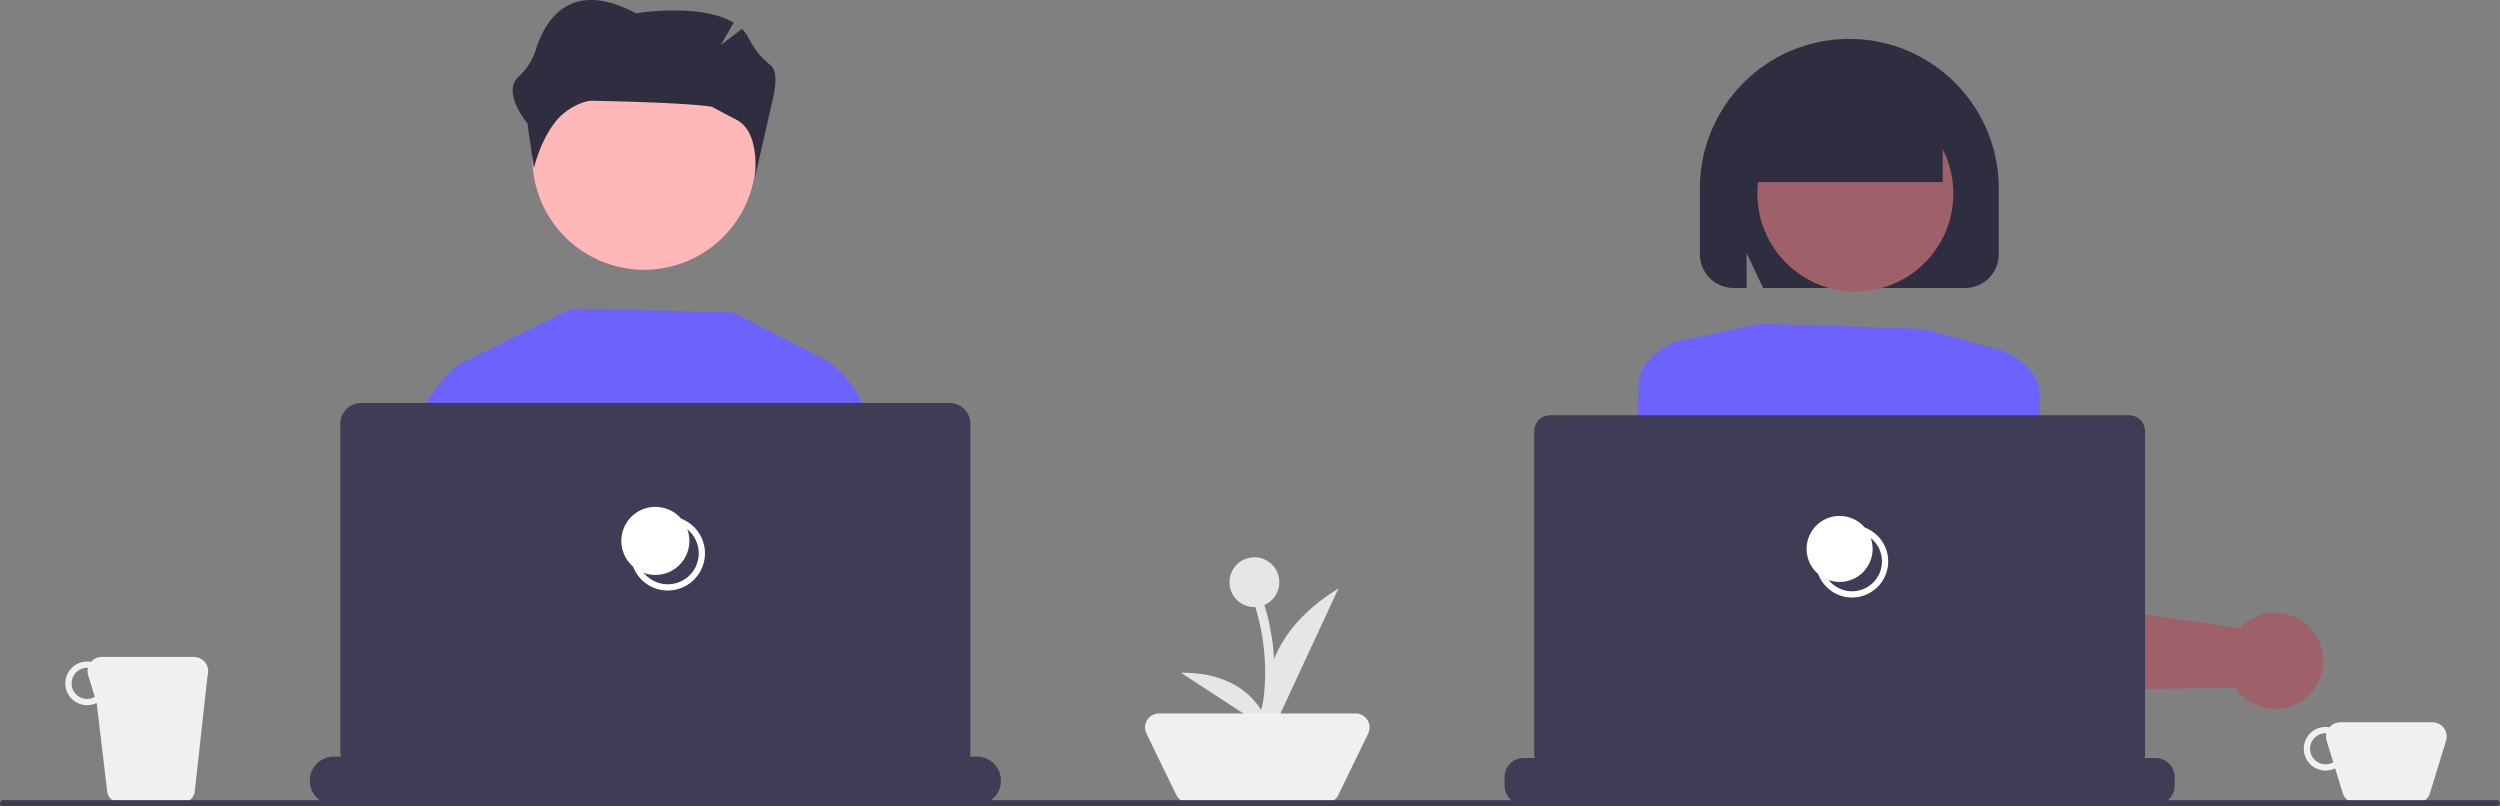 <svg data-name="Layer 1" xmlns="http://www.w3.org/2000/svg" width="803" height="259" viewBox="0 0 803 259" xmlns:xlink="http://www.w3.org/1999/xlink"><rect x="0" y="0" width="803" height="259" fill="#808080" stroke="none"/><path d="M979.756,552.5h-29.513a4.57,4.57,0,0,0-3.499,1.617,6.999,6.999,0,1,0,1.806,13.173l2.448,7.954A4.611,4.611,0,0,0,955.406,578.5h19.188a4.611,4.611,0,0,0,4.407-3.255l5.163-16.777A4.612,4.612,0,0,0,979.756,552.5ZM945.5,566a5,5,0,0,1,0-10c.091,0,.176.022.267.027a4.563,4.563,0,0,0,.07,2.441l2.112,6.865A4.937,4.937,0,0,1,945.5,566Z" transform="translate(-198.5 -320.5)" fill="#f0f0f0"/><path d="M260.756,531.5h-29.513a4.57,4.57,0,0,0-3.499,1.617,6.999,6.999,0,1,0,1.806,13.173l3.448,28.954A4.611,4.611,0,0,0,237.406,578.5h19.188a4.611,4.611,0,0,0,4.407-3.255l4.163-37.777A4.612,4.612,0,0,0,260.756,531.5ZM226.5,545a5,5,0,0,1,0-10c.091,0,.176.022.267.027a4.563,4.563,0,0,0,.07,2.441l2.112,6.865A4.937,4.937,0,0,1,226.5,545Z" transform="translate(-198.5 -320.5)" fill="#f0f0f0"/><path d="M609.414,507.5a8,8,0,1,0-8,8c.1,0,.196-.011.295-.015a71.181,71.181,0,0,1,3.139,19.835,63.036,63.036,0,0,1-.573,10.031c-.348,2.358-.998,5.063-3.339,6.164-1.746.821-.225,3.409,1.514,2.59,2.64-1.242,3.924-4.026,4.5-6.747a53.316,53.316,0,0,0,.903-10.643,74.071,74.071,0,0,0-3.215-21.898A7.998,7.998,0,0,0,609.414,507.5Z" transform="translate(-198.5 -320.5)" fill="#e6e6e6"/><path id="a0da58c6-f23b-4b1c-a031-0451c6211c58-1023" data-name="Path 482" d="M606.97,555.707S596.243,529.303,628.423,509.5Z" transform="translate(-198.5 -320.5)" fill="#e6e6e6"/><path id="fe698360-631b-4312-af6d-5610d78e8b38-1024" data-name="Path 483" d="M606.395,555.227s-3.272-18.82-28.599-18.658Z" transform="translate(-198.5 -320.5)" fill="#e6e6e6"/><path d="M624.34,578.34H580.36a4.498,4.498,0,0,1-4.045-2.53l-9.575-19.683a4.498,4.498,0,0,1,4.045-6.466h63.131a4.498,4.498,0,0,1,4.045,6.466l-9.575,19.683A4.498,4.498,0,0,1,624.34,578.34Z" transform="translate(-198.5 -320.5)" fill="#f0f0f0"/><path d="M1000.5,579.5h-801a1,1,0,0,1,0-2h801a1,1,0,0,1,0,2Z" transform="translate(-198.5 -320.5)" fill="#3f3d56"/><polygon points="167.075 200.927 147.64 127.442 145.39 118.959 147.5 117 183.722 99.055 235.482 100.344 265.869 115.944 266.033 127.442 267.533 231.033 273.595 256.46 162.419 256.46 171.051 215.964 167.075 200.927" fill="#6c63ff"/><path d="M493.429,576.96H464.455l-7.999-57.76,2.094-71.258.289-9.694,5.531-1.804a35.113,35.113,0,0,1,10.093,11.499c3.555,6.187,6.507,15.053,5.773,26.974,0,0,.656,14.077.031,23.451C479.836,504.772,487.312,545.26,493.429,576.96Z" transform="translate(-198.5 -320.5)" fill="#6c63ff"/><path d="M365.676,520.692l-.101.734-7.687,55.533H324.571c2.672-31.465,5.812-70.805,5.39-77.109-.625-9.366.031-23.451.031-23.451-.797-12.913,2.742-22.224,6.671-28.458a37.842,37.842,0,0,1,7.226-8.483,20.154,20.154,0,0,1,1.969-1.523l5.531,1.797,1.445,8.21Z" transform="translate(-198.5 -320.5)" fill="#6c63ff"/><path d="M369.517,371.266a35.88,35.88,0,1,0,35.88-35.879h0a35.79,35.79,0,0,0-35.879,35.701Q369.517,371.177,369.517,371.266Z" transform="translate(-198.5 -320.5)" fill="#ffb7b7"/><path d="M520,571.238v0a7.722,7.722,0,0,1-7.722,7.722H305.722A7.722,7.722,0,0,1,298,571.238v0a7.722,7.722,0,0,1,7.722-7.722h2.293a5.296,5.296,0,0,1-.203-1.414V456.649a6.706,6.706,0,0,1,6.706-6.706H503.482a6.706,6.706,0,0,1,6.706,6.706V562.102a4.992,4.992,0,0,1-.203,1.414h2.293A7.722,7.722,0,0,1,520,571.238Z" transform="translate(-198.5 -320.5)" fill="#3f3d56"/><path d="M413,510.171a11.936,11.936,0,1,1,11.936-11.937A11.95,11.95,0,0,1,413,510.171Zm0-21.873a9.936,9.936,0,1,0,9.936,9.936A9.948,9.948,0,0,0,413,488.298Z" transform="translate(-198.5 -320.5)" fill="#fff"/><circle cx="210.5" cy="173.735" r="10.936" fill="#fff"/><path d="M744.5,402.181V381a48,48,0,0,1,96,0v21.181A10.831,10.831,0,0,1,829.681,413H764.8L759.5,401.737V413h-4.181A10.831,10.831,0,0,1,744.5,402.181Z" transform="translate(-198.5 -320.5)" fill="#2f2e41"/><path d="M827.507,469.976l2.068,22.403.939,10.179,1.5,16.207.189,2.09,1.219,13.163.03.144a11.989,11.989,0,0,0,11.587,8.414l55.681-.962,15.715-.273c.303.454.598.863.894,1.227a15.487,15.487,0,0,0,11.277,5.627,15.331,15.331,0,0,0,11.754-4.688c.303-.31.598-.636.871-.977a15.479,15.479,0,0,0,1-18.146,15.302,15.302,0,0,0-10.618-6.877,15.466,15.466,0,0,0-12.148,3.325,13.69,13.69,0,0,0-1.492,1.431l-17.253-2.514-43.45-6.324-1.855-25.068c-.008-.114-.015-.227-.023-.348l-1.5-20.229a13.245,13.245,0,0,0-13.398-12.262,12.846,12.846,0,0,0-3.287.462,13.065,13.065,0,0,0-3.408,1.469A13.215,13.215,0,0,0,827.507,469.976Z" transform="translate(-198.5 -320.5)" fill="#9e616a"/><circle cx="595.942" cy="62.19" r="31.472" fill="#9e616a"/><path d="M836.404,435.143l5.722-1.907s11.444,4.768,11.444,13.352,1.907,42.916,1.907,42.916l-25.75,2.861Z" transform="translate(-198.5 -320.5)" fill="#6c63ff"/><path d="M714.668,577.96H737.359l7.763-65.049,2.81-23.493.386-3.241,2.075-17.389a11.997,11.997,0,0,0-18.267-10.83,11.74,11.74,0,0,0-1.341.962,11.937,11.937,0,0,0-4.347,8.763l-2.045,19.123Z" transform="translate(-198.5 -320.5)" fill="#9e616a"/><path d="M748.701,489.503l-25.75-2.861s1.907-34.333,1.907-42.916,11.444-13.352,11.444-13.352l5.722,1.907Z" transform="translate(-198.5 -320.5)" fill="#6c63ff"/><path d="M740.35,577.96H847.993a210.61,210.61,0,0,0-13.897-37.86c-.947-1.931-1.507-2.961-1.507-2.961s-45.774-.901-74.387,10.542a14.027,14.027,0,0,0-4.802,3.423C748.446,556.224,744.115,565.835,740.35,577.96Z" transform="translate(-198.5 -320.5)" fill="#2f2e41"/><path d="M762.97,424.652s-.908-.488,53.404,1.491l22.731,6.26,3.021.832s-2.861,57.221-10.491,67.712-5.722,16.213-3.815,17.166,6.676-.954,3.815,3.815-6.676,1.907-2.861,4.768,5.722,13.352,5.722,13.352l-83.925,11.444s-2.861-37.194-10.491-56.268-9.537-26.703-9.537-26.703l5.722-38.148Z" transform="translate(-198.5 -320.5)" fill="#6c63ff"/><path d="M760.5,365a31,31,0,0,1,62,0v14h-62Z" transform="translate(-198.5 -320.5)" fill="#2f2e41"/><path d="M897,570.091v2.764a6.106,6.106,0,0,1-6.104,6.104H687.872a6.106,6.106,0,0,1-6.104-6.104v-2.764a6.106,6.106,0,0,1,6.104-6.104h3.605a5.134,5.134,0,0,1-.197-1.371V458.995a5.123,5.123,0,0,1,5.12-5.12h185.969a5.123,5.123,0,0,1,5.12,5.12V562.616a4.84,4.84,0,0,1-.197,1.371h3.605A6.106,6.106,0,0,1,897,570.091Z" transform="translate(-198.5 -320.5)" fill="#3f3d56"/><path d="M793.384,512.42a11.603,11.603,0,1,1,11.603-11.603A11.616,11.616,0,0,1,793.384,512.42Zm0-21.206a9.603,9.603,0,1,0,9.603,9.603A9.614,9.614,0,0,0,793.384,491.214Z" transform="translate(-198.5 -320.5)" fill="#fff"/><circle cx="590.884" cy="176.317" r="10.603" fill="#fff"/><path d="M446.039,341.462a24.292,24.292,0,0,1-6.878-8.359,11.3,11.3,0,0,0-2.376-3.321L430,335l4.146-7.221c-10.619-6.419-31.354-3.01-31.354-3.01-21.57-11.486-29.491,2.852-32.252,11.945a20.041,20.041,0,0,1-5.598,8.563c-5.321,5.073,3.058,14.942,3.058,14.942v.697L370,374.5s2-9,7.278-15.324c3.328-3.987,8.743-6.358,11.259-6.309C421,353.5,427.146,354.785,427.146,354.785s5.496,2.953,7.923,4.193C442.913,362.987,441,377.5,441,377.5l5.861-25.759C448.214,345.497,447.463,342.632,446.039,341.462Z" transform="translate(-198.5 -320.5)" fill="#2f2e41"/></svg>